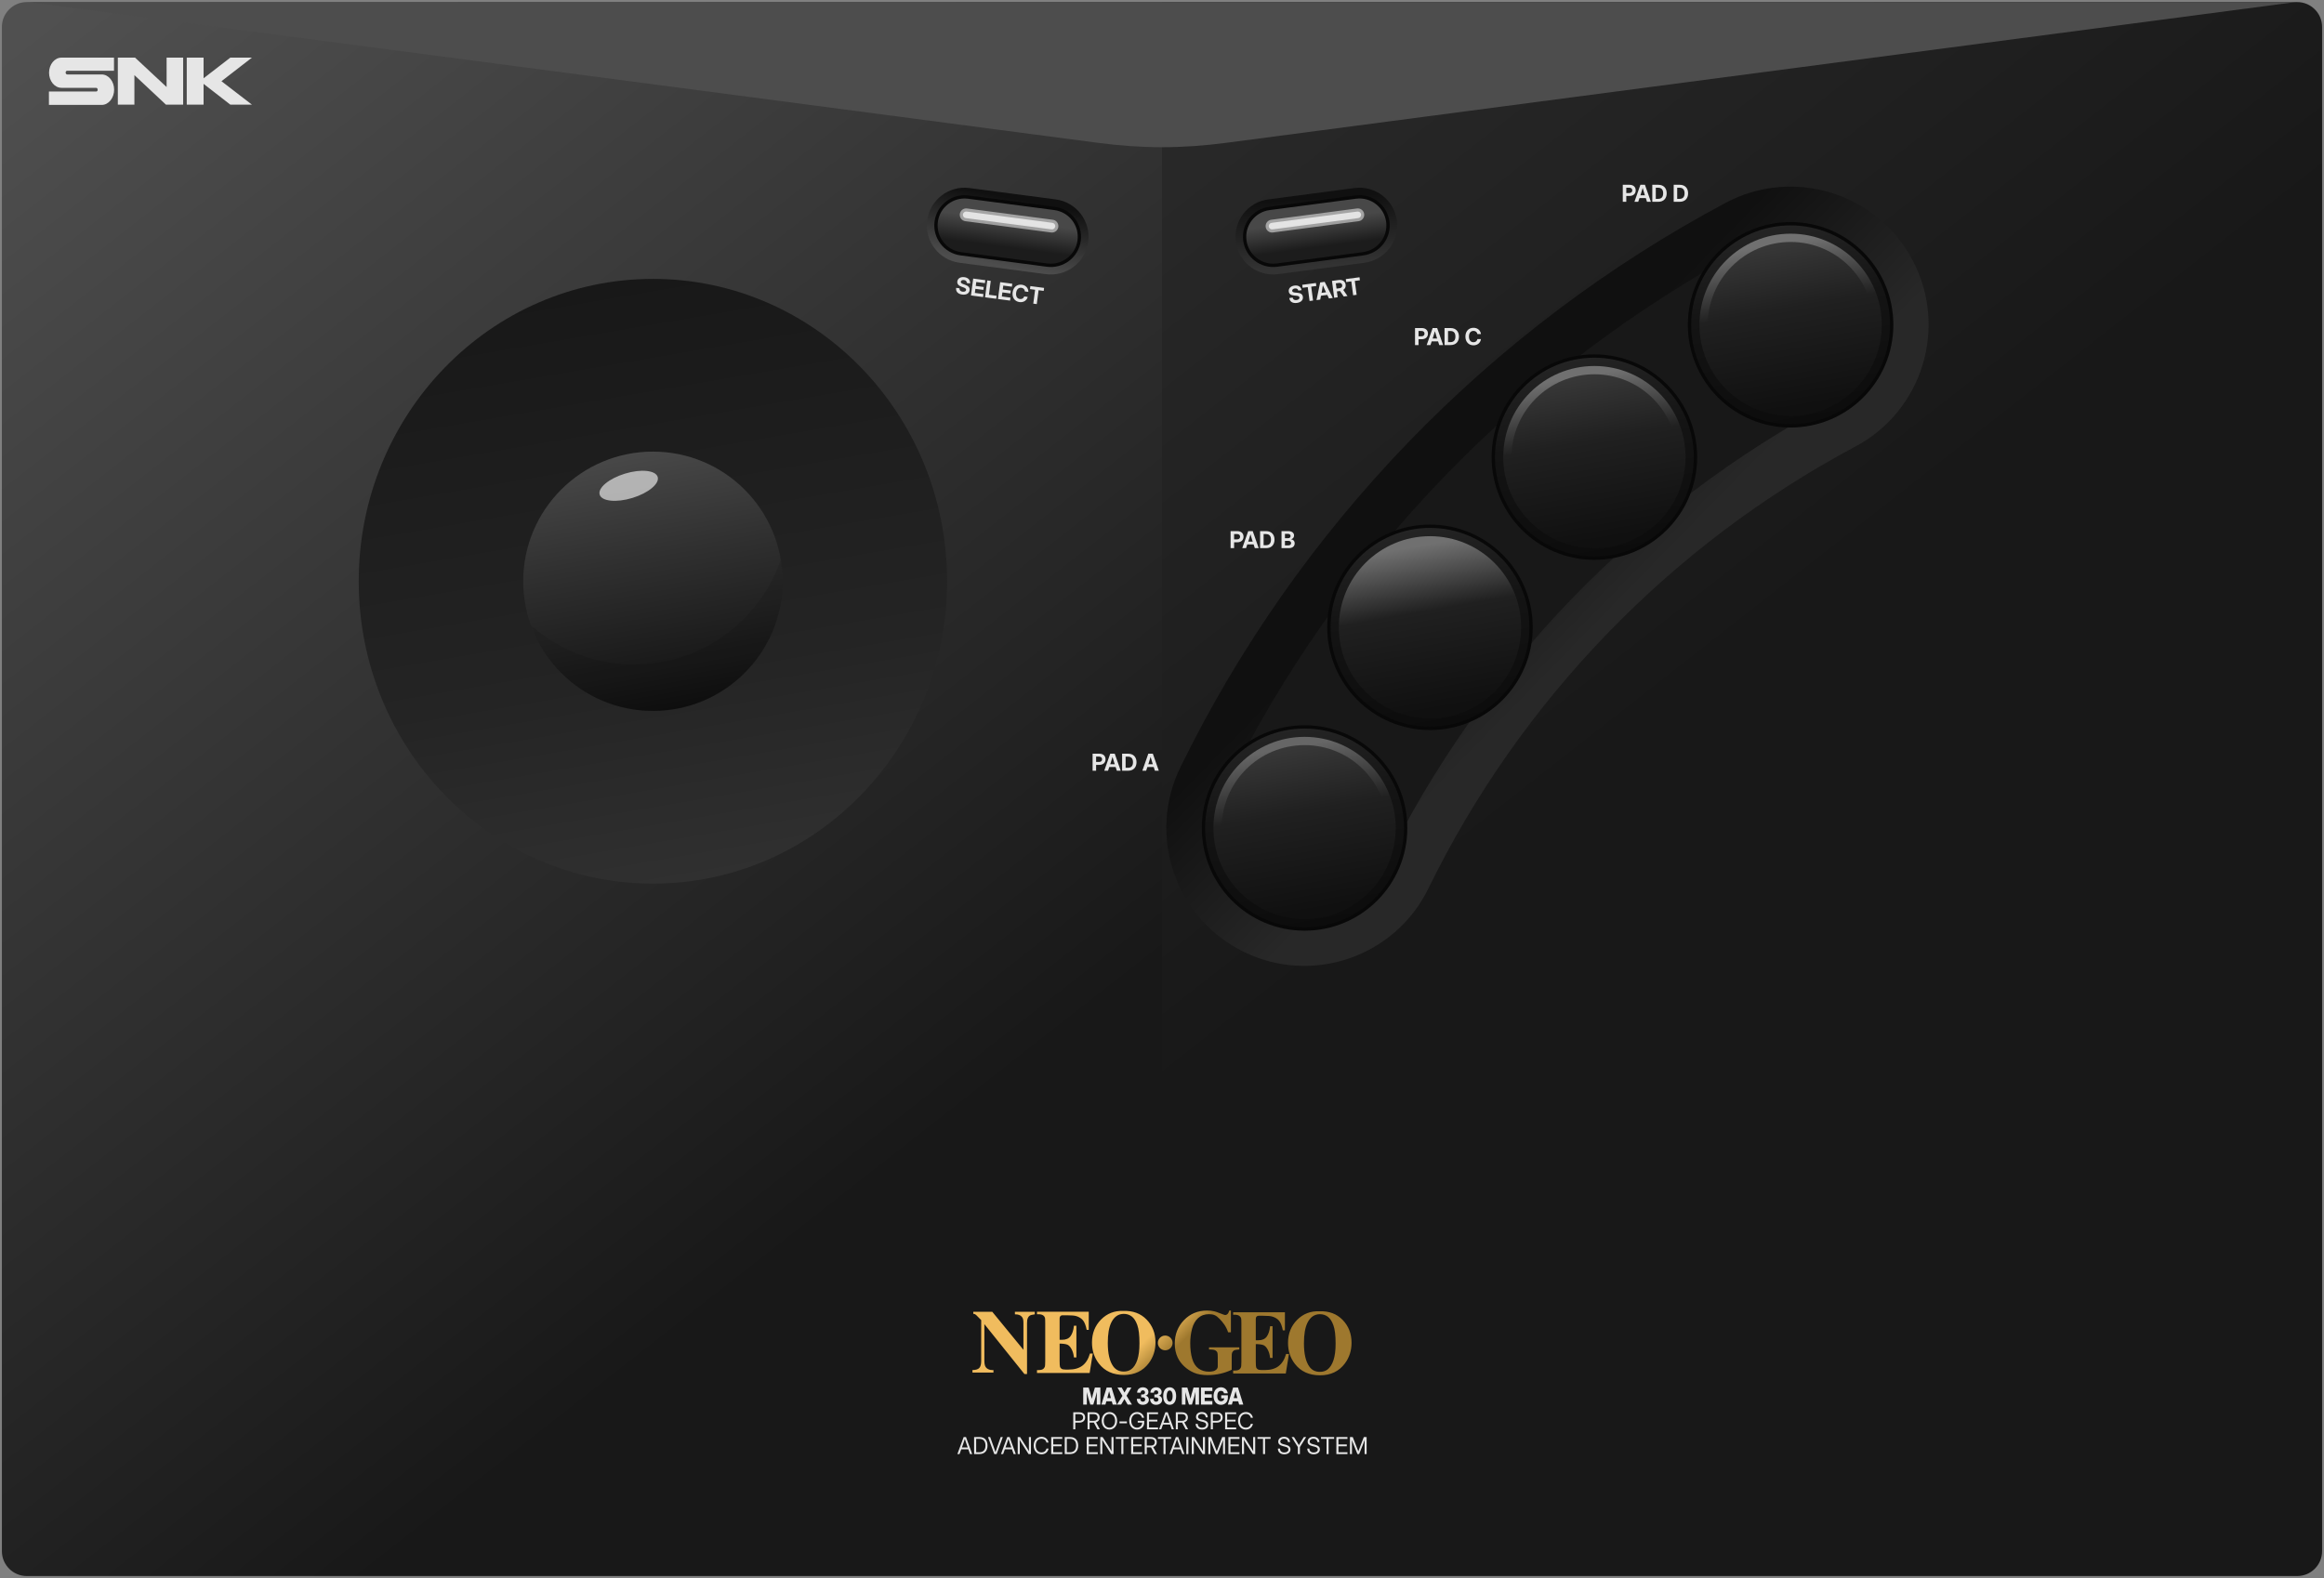 <?xml version="1.0" encoding="UTF-8"?>
<!DOCTYPE svg PUBLIC "-//W3C//DTD SVG 1.1//EN" "http://www.w3.org/Graphics/SVG/1.1/DTD/svg11.dtd">
<svg xml:space="preserve" viewBox="0 0 1060 720" width="1060px" height="720px" version="1.1" style="shape-rendering:geometricPrecision; fill-rule:evenodd; clip-rule:evenodd" xmlns="http://www.w3.org/2000/svg" xmlns:xlink="http://www.w3.org/1999/xlink">
 <rect x="0" y="0" width="1060" height="720" fill="#808080" stroke="none"/>
 <defs>
  <style type="text/css">
    .fil6 {fill:#080808}
    .fil3 {fill:#181818}
    .fil0 {fill:#1A1A1A}
    .fil7 {fill:#4D4D4D}
    .fil9 {fill:#E6E6E6}
    .fil18 {fill:black;fill-opacity:0.1}
    .fil13 {fill:white;fill-opacity:0.5}
    .fil17 {fill:white;fill-opacity:0.6}
    .fil14 {fill:white;fill-opacity:0.7}
    .fil8 {fill:url(#id0)}
    .fil1 {fill:url(#id1)}
    .fil2 {fill:url(#id2)}
    .fil4 {fill:url(#id3)}
    .fil16 {fill:url(#id4)}
    .fil23 {fill:url(#id5)}
    .fil11 {fill:url(#id6)}
    .fil21 {fill:url(#id7)}
    .fil20 {fill:url(#id8)}
    .fil22 {fill:url(#id9)}
    .fil5 {fill:url(#id10)}
    .fil10 {fill:url(#id11)}
    .fil12 {fill:url(#id12)}
    .fil15 {fill:url(#id13)}
    .fil19 {fill:url(#id14);fill-opacity:0.5}
  </style>
  <linearGradient id="id0" gradientUnits="userSpaceOnUse" x1="274.494" y1="129.339" x2="321.092" y2="401.052">
   <stop offset="0" style="stop-opacity:1; stop-color:#181818"/>
   <stop offset="0.65" style="stop-opacity:1; stop-color:#242424"/>
   <stop offset="1" style="stop-opacity:1; stop-color:#303030"/>
  </linearGradient>
  <linearGradient id="id1" gradientUnits="userSpaceOnUse" x1="895.208" y1="215.561" x2="693.926" y2="-41.326">
   <stop offset="0" style="stop-opacity:1; stop-color:#181818"/>
   <stop offset="1" style="stop-opacity:1; stop-color:#282828"/>
  </linearGradient>
  <linearGradient id="id2" gradientUnits="userSpaceOnUse" x1="675.654" y1="219.199" x2="735.975" y2="278.186">
   <stop offset="0" style="stop-opacity:1; stop-color:#101010"/>
   <stop offset="1" style="stop-opacity:1; stop-color:#282828"/>
  </linearGradient>
  <linearGradient id="id3" gradientUnits="userSpaceOnUse" x1="466.716" y1="487.627" x2="64.15" y2="-26.147">
   <stop offset="0" style="stop-opacity:1; stop-color:#181818"/>
   <stop offset="1" style="stop-opacity:1; stop-color:#505050"/>
  </linearGradient>
  <linearGradient id="id4" gradientUnits="userSpaceOnUse" x1="287.522" y1="206.944" x2="308.064" y2="323.446">
   <stop offset="0" style="stop-opacity:1; stop-color:#484848"/>
   <stop offset="0.4" style="stop-opacity:1; stop-color:#303030"/>
   <stop offset="1" style="stop-opacity:1; stop-color:#101010"/>
  </linearGradient>
  <linearGradient id="id5" gradientUnits="objectBoundingBox" x1="41.318%" y1="0.76%" x2="58.682%" y2="99.24%">
   <stop offset="0" style="stop-opacity:1; stop-color:#383838"/>
   <stop offset="0.4" style="stop-opacity:1; stop-color:#202020"/>
   <stop offset="1" style="stop-opacity:1; stop-color:#101010"/>
  </linearGradient>
  <linearGradient id="id6" gradientUnits="userSpaceOnUse" x1="487.503" y1="568.834" x2="572.498" y2="656.575">
   <stop offset="0" style="stop-opacity:1; stop-color:#F0BC5E"/>
   <stop offset="0.45" style="stop-opacity:1; stop-color:#F0BC5E"/>
   <stop offset="0.55" style="stop-opacity:1; stop-color:#9E782E"/>
   <stop offset="1" style="stop-opacity:1; stop-color:#9E782E"/>
  </linearGradient>
  <linearGradient id="id7" gradientUnits="objectBoundingBox" xlink:href="#id5" x1="41.318%" y1="0.76%" x2="58.682%" y2="99.24%">
  </linearGradient>
  <linearGradient id="id8" gradientUnits="userSpaceOnUse" x1="588.529" y1="340.905" x2="601.524" y2="414.602">
   <stop offset="0" style="stop-opacity:1; stop-color:#666666"/>
   <stop offset="0.4" style="stop-opacity:1; stop-color:#202020"/>
   <stop offset="1" style="stop-opacity:1; stop-color:#101010"/>
  </linearGradient>
  <linearGradient id="id9" gradientUnits="objectBoundingBox" x1="42.186%" y1="5.684%" x2="57.814%" y2="94.317%">
   <stop offset="0" style="stop-opacity:1; stop-color:#707070"/>
   <stop offset="0.4" style="stop-opacity:1; stop-color:#202020"/>
   <stop offset="1" style="stop-opacity:1; stop-color:#101010"/>
  </linearGradient>
  <linearGradient id="id10" gradientUnits="userSpaceOnUse" x1="448.016" y1="119.596" x2="453.961" y2="89.005">
   <stop offset="0" style="stop-opacity:1; stop-color:#4D4D4D"/>
   <stop offset="1" style="stop-opacity:1; stop-color:#101010"/>
  </linearGradient>
  <linearGradient id="id11" gradientUnits="userSpaceOnUse" x1="592.854" y1="122.114" x2="590.679" y2="91.027">
   <stop offset="0" style="stop-opacity:1; stop-color:#333333"/>
   <stop offset="1" style="stop-opacity:1; stop-color:#101010"/>
  </linearGradient>
  <linearGradient id="id12" gradientUnits="userSpaceOnUse" x1="469.073" y1="101.725" x2="467.47" y2="113.904">
   <stop offset="0" style="stop-opacity:1; stop-color:#484848"/>
   <stop offset="1" style="stop-opacity:1; stop-color:#1C1C1C"/>
  </linearGradient>
  <linearGradient id="id13" gradientUnits="userSpaceOnUse" xlink:href="#id12" x1="608.568" y1="99.403" x2="610.172" y2="111.581">
  </linearGradient>
  <linearGradient id="id14" gradientUnits="objectBoundingBox" x1="41.318%" y1="0.759%" x2="58.682%" y2="99.24%">
   <stop offset="0" style="stop-opacity:1; stop-color:#404040"/>
   <stop offset="0.4" style="stop-opacity:1; stop-color:#202020"/>
   <stop offset="1" style="stop-opacity:1; stop-color:#101010"/>
  </linearGradient>
 </defs>
 <g>
  <polygon class="fil0" points="530,0.945 546.698,180.473 546.698,539.527 530,719.055 513.302,539.527 513.302,180.473 "/>
  <path class="fil1" d="M530 0.945l517.796 0c6.244,0 11.338,5.093 11.338,11.338l0 695.433c0,6.245 -5.094,11.339 -11.338,11.339l-517.796 0 0 -718.11z"/>
  <path class="fil2" d="M538.362 350.117c53.686,-109.865 141.09,-200.22 248.754,-257.594 30.699,-16.323 68.829,-4.65 85.153,26.05 16.323,30.699 4.678,68.837 -26.022,85.161 -84.265,44.899 -152.7,115.602 -194.72,201.577 -15.241,31.25 -52.93,44.227 -84.18,28.986 -31.249,-15.242 -44.226,-52.931 -28.985,-84.18z"/>
  <path class="fil3" d="M835.595 183.699c-88.482,47.146 -160.323,121.396 -204.445,211.673 -9.753,19.996 -33.868,28.299 -53.864,18.547 -19.995,-9.752 -28.298,-33.868 -18.546,-53.863 51.584,-105.563 135.58,-192.372 239.028,-247.499 19.643,-10.444 44.036,-2.982 54.48,16.661 10.444,19.642 2.99,44.037 -16.653,54.481z"/>
  <path class="fil4" d="M12.204 0.945l517.796 0 0 718.11 -517.796 0c-6.244,0 -11.338,-5.094 -11.338,-11.339l0 -695.433c0,-6.245 5.094,-11.338 11.338,-11.338z"/>
  <path class="fil5" d="M442.183 85.796c-9.416,-1.24 -18.055,5.389 -19.295,14.805 -1.24,9.416 5.389,18.055 14.805,19.294 13.116,1.727 26.231,3.454 39.346,5.18 9.416,1.24 18.055,-5.388 19.294,-14.805 1.24,-9.416 -5.389,-18.054 -14.805,-19.294 -13.115,-1.727 -26.23,-3.453 -39.345,-5.18z"/>
  <path class="fil6" d="M481.084 94.348c7.554,0.994 12.872,7.924 11.877,15.478 -0.994,7.554 -7.925,12.872 -15.478,11.877l-39.346 -5.18c-7.553,-0.994 -12.871,-7.924 -11.877,-15.478 0.995,-7.554 7.925,-12.872 15.479,-11.877l39.345 5.18z"/>
  <path class="fil7" d="M1046.315 1.042l-486.715 64.078c-20.639,2.717 -38.561,2.717 -59.2,0l-486.715 -64.078c-0.498,-0.065 -0.992,-0.097 -1.481,-0.097l1035.592 0c-0.489,0 -0.983,0.032 -1.481,0.097z"/>
  <ellipse class="fil8" cx="297.793" cy="265.195" rx="134.173" ry="137.953"/>
  <path class="fil9" d="M92.853 35.717l0 -9.429 -7.676 0 0 21.457 7.676 0 0 -9.489 12.21 9.489 9.852 0 -13.902 -10.698 13.902 -10.759 -9.852 0 -12.21 9.429zm-39.106 -9.429l0 21.457 7.555 0 0 -13.478 14.385 13.478 7.858 0 0 -21.457 -7.555 0 0 13.418 -14.386 -13.418 -7.857 0zm-31.37 6.891c0,3.807 2.538,6.89 5.681,6.89l15.775 0c0.363,0 0.726,0.363 0.726,0.846 0,0.484 -0.303,0.846 -0.726,0.846l-21.517 0 0 6.105 24.056 0c3.143,0 5.682,-3.143 5.682,-6.951 0,-3.808 -2.539,-6.951 -5.682,-6.951l-15.715 0c-0.363,0 -0.725,-0.362 -0.725,-0.846 0,-0.484 0.302,-0.846 0.725,-0.846l21.336 0 0 -5.984 -23.934 0c-3.143,0 -5.681,3.082 -5.681,6.891l-0.001 0z"/>
  <path class="fil9" d="M489.524 652.117l0.939 0 0 -3.05 1.802 0c1.62,0 2.678,-0.911 2.678,-2.359 0,-1.451 -1.016,-2.356 -2.637,-2.356l-2.782 0 0 7.765zm0.939 -3.882l0 -3.051 1.813 0c1.077,0 1.738,0.578 1.738,1.524 0,0.943 -0.661,1.527 -1.738,1.527l-1.813 0zm5.587 3.882l0.939 0 0 -3.05 1.868 0c0.027,0 0.046,0 0.073,0l1.634 3.05 1.093 0 -1.744 -3.201c1.015,-0.311 1.652,-1.097 1.652,-2.208 0,-1.451 -1.015,-2.356 -2.635,-2.356l-2.88 0 0 7.765zm0.939 -3.882l0 -3.051 1.909 0c1.077,0 1.738,0.578 1.738,1.524 0,0.943 -0.655,1.527 -1.728,1.527l-1.919 0zm9.033 4c2.056,0 3.525,-1.67 3.525,-3.995 0,-2.336 -1.469,-4.005 -3.525,-4.005 -2.057,0 -3.526,1.669 -3.526,4.005 0,2.325 1.469,3.995 3.526,3.995zm0 -0.875c-1.412,0 -2.587,-1.113 -2.587,-3.12 0,-2.018 1.175,-3.131 2.587,-3.131 1.406,0 2.586,1.113 2.586,3.131 0,2.007 -1.18,3.12 -2.586,3.12zm7.973 -2.827l-3.392 0 0 0.832 3.392 0 0 -0.832zm4.611 3.702c1.851,0 3.279,-1.353 3.279,-3.163l0 -0.837 -2.961 0 0 0.832 2.033 0c-0.009,1.362 -1.058,2.293 -2.351,2.293 -1.552,0 -2.61,-1.28 -2.61,-3.12 0,-1.851 1.058,-3.131 2.61,-3.131 1.142,0 2.043,0.717 2.283,1.759l0.948 0c-0.271,-1.551 -1.583,-2.633 -3.231,-2.633 -2.067,0 -3.548,1.658 -3.548,4.005 0,2.329 1.484,3.995 3.548,3.995zm4.542 -0.118l5.048 0 0 -0.832 -4.109 0 0 -2.73 3.806 0 0 -0.832 -3.806 0 0 -2.539 4.109 0 0 -0.832 -5.048 0 0 7.765zm5.524 0l0.978 0 0.782 -2.176 3.239 0 0.761 2.176 0.999 0 -2.832 -7.765 -1.063 0 -2.864 7.765zm2.057 -3.008l0.599 -1.669c0.197,-0.546 0.405,-1.171 0.739,-2.204 0.333,1.033 0.541,1.658 0.735,2.206l0.583 1.667 -2.656 0zm5.571 3.008l0.939 0 0 -3.05 1.868 0c0.027,0 0.046,0 0.073,0l1.634 3.05 1.093 0 -1.744 -3.201c1.015,-0.311 1.652,-1.097 1.652,-2.208 0,-1.451 -1.015,-2.356 -2.635,-2.356l-2.88 0 0 7.765zm0.939 -3.882l0 -3.051 1.909 0c1.078,0 1.739,0.578 1.739,1.524 0,0.943 -0.656,1.527 -1.728,1.527l-1.92 0zm11.037 4c1.686,0 2.812,-0.911 2.812,-2.256 0,-1.081 -0.71,-1.748 -2.219,-2.121l-0.88 -0.219c-1.122,-0.281 -1.552,-0.629 -1.552,-1.232 0,-0.77 0.711,-1.31 1.716,-1.31 1.05,0 1.731,0.586 1.788,1.554l0.928 0c-0.043,-1.486 -1.074,-2.414 -2.684,-2.414 -1.618,0 -2.676,0.881 -2.676,2.216 0,1.056 0.656,1.67 2.239,2.059l0.867 0.213c1.118,0.276 1.534,0.651 1.534,1.295 0,0.832 -0.743,1.361 -1.872,1.361 -1.244,0 -1.968,-0.659 -1.968,-1.767l-0.96 0c0,1.613 1.136,2.621 2.927,2.621zm3.989 -0.118l0.939 0 0 -3.05 1.802 0c1.62,0 2.678,-0.911 2.678,-2.359 0,-1.451 -1.016,-2.356 -2.637,-2.356l-2.782 0 0 7.765zm0.939 -3.882l0 -3.051 1.813 0c1.077,0 1.738,0.578 1.738,1.524 0,0.943 -0.661,1.527 -1.738,1.527l-1.813 0zm5.587 3.882l5.047 0 0 -0.832 -4.108 0 0 -2.73 3.806 0 0 -0.832 -3.806 0 0 -2.539 4.108 0 0 -0.832 -5.047 0 0 7.765zm9.473 0.118c1.626,0 2.916,-1.01 3.199,-2.622l-0.953 0c-0.267,1.123 -1.125,1.747 -2.246,1.747 -1.635,0 -2.65,-1.278 -2.65,-3.12 0,-1.852 1.015,-3.131 2.65,-3.131 1.131,0 1.99,0.63 2.24,1.759l0.959 0c-0.287,-1.618 -1.573,-2.633 -3.199,-2.633 -2.151,0 -3.589,1.658 -3.589,4.005 0,2.331 1.444,3.995 3.589,3.995zm-131.593 11.176l0.978 0 0.782 -2.176 3.239 0 0.761 2.176 0.999 0 -2.832 -7.766 -1.063 0 -2.864 7.766zm2.057 -3.009l0.599 -1.669c0.197,-0.545 0.405,-1.171 0.739,-2.204 0.333,1.033 0.541,1.659 0.735,2.206l0.583 1.667 -2.656 0zm7.969 3.009c2.37,0 3.725,-1.469 3.725,-3.899 0,-2.409 -1.355,-3.867 -3.62,-3.867l-2.503 0 0 7.766 2.398 0zm-1.459 -0.832l0 -6.102 1.502 0c1.826,0 2.743,1.158 2.743,3.035 0,1.898 -0.917,3.067 -2.848,3.067l-1.397 0zm8.261 0.832l1.063 0 2.832 -7.766 -0.978 0 -1.635 4.679c-0.157,0.454 -0.397,1.161 -0.734,2.224 -0.35,-1.063 -0.585,-1.77 -0.745,-2.224l-1.678 -4.679 -0.989 0 2.864 7.766zm3.063 0l0.978 0 0.782 -2.176 3.239 0 0.761 2.176 0.999 0 -2.832 -7.766 -1.063 0 -2.864 7.766zm2.057 -3.009l0.599 -1.669c0.197,-0.545 0.406,-1.171 0.74,-2.204 0.332,1.033 0.54,1.659 0.734,2.206l0.583 1.667 -2.656 0zm5.571 3.009l0.939 0 0 -4.503c0,-0.344 -0.011,-1.01 -0.048,-1.976 0.558,0.934 0.996,1.652 1.211,1.986l2.846 4.493 1.09 0 0 -7.766 -0.939 0 0 5.014c0,0.261 0.016,0.933 0.032,1.475 -0.313,-0.553 -0.667,-1.141 -0.85,-1.434l-3.201 -5.055 -1.08 0 0 7.766zm10.864 0.117c1.626,0 2.916,-1.01 3.199,-2.622l-0.953 0c-0.267,1.123 -1.125,1.747 -2.246,1.747 -1.635,0 -2.65,-1.278 -2.65,-3.12 0,-1.852 1.015,-3.13 2.65,-3.13 1.131,0 1.99,0.629 2.24,1.758l0.959 0c-0.287,-1.618 -1.573,-2.633 -3.199,-2.633 -2.151,0 -3.589,1.658 -3.589,4.005 0,2.331 1.444,3.995 3.589,3.995zm4.413 -0.117l5.047 0 0 -0.832 -4.108 0 0 -2.731 3.806 0 0 -0.832 -3.806 0 0 -2.539 4.108 0 0 -0.832 -5.047 0 0 7.766zm8.581 0c2.37,0 3.724,-1.469 3.724,-3.899 0,-2.409 -1.354,-3.867 -3.619,-3.867l-2.503 0 0 7.766 2.398 0zm-1.459 -0.832l0 -6.102 1.502 0c1.826,0 2.743,1.158 2.743,3.035 0,1.898 -0.917,3.067 -2.848,3.067l-1.397 0zm9.082 0.832l5.047 0 0 -0.832 -4.108 0 0 -2.731 3.806 0 0 -0.832 -3.806 0 0 -2.539 4.108 0 0 -0.832 -5.047 0 0 7.766zm6.183 0l0.939 0 0 -4.503c0,-0.344 -0.011,-1.01 -0.048,-1.976 0.558,0.934 0.996,1.652 1.211,1.986l2.846 4.493 1.09 0 0 -7.766 -0.939 0 0 5.014c0,0.261 0.016,0.933 0.032,1.475 -0.313,-0.553 -0.667,-1.141 -0.85,-1.434l-3.202 -5.055 -1.079 0 0 7.766zm7.071 -6.934l2.529 0 0 6.934 0.939 0 0 -6.934 2.521 0 0 -0.832 -5.989 0 0 0.832zm7.013 6.934l5.047 0 0 -0.832 -4.108 0 0 -2.731 3.806 0 0 -0.832 -3.806 0 0 -2.539 4.108 0 0 -0.832 -5.047 0 0 7.766zm6.183 0l0.939 0 0 -3.051 1.868 0c0.027,0 0.046,0 0.073,0l1.634 3.051 1.093 0 -1.744 -3.202c1.015,-0.311 1.652,-1.097 1.652,-2.208 0,-1.451 -1.016,-2.356 -2.635,-2.356l-2.88 0 0 7.766zm0.939 -3.883l0 -3.051 1.909 0c1.077,0 1.738,0.578 1.738,1.524 0,0.944 -0.655,1.527 -1.728,1.527l-1.919 0zm5.094 -3.051l2.53 0 0 6.934 0.939 0 0 -6.934 2.52 0 0 -0.832 -5.989 0 0 0.832zm5.312 6.934l0.978 0 0.782 -2.176 3.239 0 0.761 2.176 0.999 0 -2.832 -7.766 -1.063 0 -2.864 7.766zm2.057 -3.009l0.599 -1.669c0.197,-0.545 0.406,-1.171 0.74,-2.204 0.332,1.033 0.54,1.659 0.734,2.206l0.583 1.667 -2.656 0zm6.51 -4.757l-0.939 0 0 7.766 0.939 0 0 -7.766zm1.542 7.766l0.938 0 0 -4.503c0,-0.344 -0.011,-1.01 -0.048,-1.976 0.558,0.934 0.996,1.652 1.211,1.986l2.846 4.493 1.09 0 0 -7.766 -0.939 0 0 5.014c0,0.261 0.016,0.933 0.032,1.475 -0.313,-0.553 -0.666,-1.141 -0.85,-1.434l-3.201 -5.055 -1.079 0 0 7.766zm7.573 0l0.928 0 0 -4.503c0,-0.527 -0.011,-1.194 -0.032,-1.835 0.297,0.771 0.547,1.438 0.709,1.835l1.815 4.503 0.772 0 1.803 -4.503c0.167,-0.416 0.428,-1.126 0.725,-1.949 -0.016,0.677 -0.032,1.392 -0.032,1.949l0 4.503 0.917 0 0 -7.766 -1.276 0 -1.94 5.014c-0.135,0.359 -0.402,1.047 -0.569,1.516 -0.17,-0.469 -0.432,-1.157 -0.572,-1.516l-1.972 -5.014 -1.276 0 0 7.766zm9.146 0l5.048 0 0 -0.832 -4.109 0 0 -2.731 3.806 0 0 -0.832 -3.806 0 0 -2.539 4.109 0 0 -0.832 -5.048 0 0 7.766zm6.183 0l0.939 0 0 -4.503c0,-0.344 -0.011,-1.01 -0.048,-1.976 0.558,0.934 0.996,1.652 1.211,1.986l2.846 4.493 1.09 0 0 -7.766 -0.939 0 0 5.014c0,0.261 0.016,0.933 0.032,1.475 -0.313,-0.553 -0.667,-1.141 -0.85,-1.434l-3.202 -5.055 -1.079 0 0 7.766zm7.071 -6.934l2.529 0 0 6.934 0.939 0 0 -6.934 2.521 0 0 -0.832 -5.989 0 0 0.832zm12.244 7.051c1.686,0 2.812,-0.91 2.812,-2.256 0,-1.081 -0.71,-1.748 -2.219,-2.121l-0.88 -0.219c-1.122,-0.281 -1.552,-0.629 -1.552,-1.232 0,-0.769 0.711,-1.31 1.716,-1.31 1.05,0 1.731,0.587 1.788,1.554l0.928 0c-0.043,-1.486 -1.074,-2.414 -2.684,-2.414 -1.618,0 -2.676,0.882 -2.676,2.217 0,1.056 0.656,1.669 2.239,2.058l0.867 0.213c1.118,0.276 1.534,0.651 1.534,1.295 0,0.832 -0.743,1.362 -1.872,1.362 -1.244,0 -1.968,-0.66 -1.968,-1.768l-0.96 0c0,1.613 1.136,2.621 2.927,2.621zm6.175 -0.117l0.939 0 0 -3.201 2.853 -4.565 -1.077 0 -1.552 2.512c-0.234,0.386 -0.464,0.772 -0.688,1.152 -0.224,-0.38 -0.448,-0.766 -0.688,-1.152l-1.557 -2.512 -1.083 0 2.853 4.565 0 3.201zm7.231 0.117c1.687,0 2.812,-0.91 2.812,-2.256 0,-1.081 -0.709,-1.748 -2.218,-2.121l-0.881 -0.219c-1.121,-0.281 -1.551,-0.629 -1.551,-1.232 0,-0.769 0.711,-1.31 1.715,-1.31 1.051,0 1.731,0.587 1.789,1.554l0.927 0c-0.042,-1.486 -1.073,-2.414 -2.684,-2.414 -1.618,0 -2.675,0.882 -2.675,2.217 0,1.056 0.655,1.669 2.238,2.058l0.867 0.213c1.119,0.276 1.534,0.651 1.534,1.295 0,0.832 -0.743,1.362 -1.872,1.362 -1.244,0 -1.968,-0.66 -1.968,-1.768l-0.96 0c0,1.613 1.137,2.621 2.927,2.621zm3.33 -7.051l2.529 0 0 6.934 0.939 0 0 -6.934 2.521 0 0 -0.832 -5.989 0 0 0.832zm7.013 6.934l5.047 0 0 -0.832 -4.108 0 0 -2.731 3.806 0 0 -0.832 -3.806 0 0 -2.539 4.108 0 0 -0.832 -5.047 0 0 7.766zm6.183 0l0.928 0 0 -4.503c0,-0.527 -0.011,-1.194 -0.032,-1.835 0.297,0.771 0.547,1.438 0.709,1.835l1.815 4.503 0.772 0 1.803 -4.503c0.167,-0.416 0.428,-1.126 0.725,-1.949 -0.016,0.677 -0.032,1.392 -0.032,1.949l0 4.503 0.917 0 0 -7.766 -1.276 0 -1.94 5.014c-0.135,0.359 -0.402,1.047 -0.569,1.516 -0.17,-0.469 -0.432,-1.157 -0.572,-1.516l-1.972 -5.014 -1.276 0 0 7.766z"/>
  <path class="fil9" d="M494.07 640.824l1.65 0 0 -3.361c0,-0.511 -0.033,-1.444 -0.052,-2.335 0.23,0.907 0.466,1.835 0.611,2.335l1.024 3.361 1.367 0 1.004 -3.361c0.151,-0.521 0.39,-1.496 0.624,-2.44 -0.018,0.923 -0.056,1.908 -0.056,2.44l0 3.361 1.652 0 0 -7.765 -2.496 0 -0.894 3.049c-0.13,0.494 -0.342,1.349 -0.516,2.083 -0.173,-0.734 -0.389,-1.589 -0.525,-2.083l-0.902 -3.049 -2.491 0 0 7.765zm27.195 0.116c1.629,0 2.758,-0.978 2.758,-2.31 0,-0.926 -0.566,-1.722 -1.579,-1.852l0 -0.014c0.794,-0.146 1.37,-0.754 1.37,-1.662 0,-1.264 -1.059,-2.16 -2.546,-2.16 -1.613,0 -2.608,1.063 -2.608,2.476l1.581 0c0,-0.654 0.422,-1.09 1.027,-1.09 0.583,0 0.991,0.399 0.991,0.98 0,0.567 -0.428,0.908 -1.122,0.908l-0.646 0 0 1.312 0.646 0c0.736,0 1.219,0.384 1.219,0.976 0,0.605 -0.449,1.01 -1.106,1.01 -0.707,0 -1.132,-0.489 -1.132,-1.305l-1.593 0c0,1.461 0.876,2.731 2.74,2.731zm6.033 0c1.629,0 2.759,-0.978 2.759,-2.31 0,-0.926 -0.566,-1.722 -1.579,-1.852l0 -0.014c0.793,-0.146 1.369,-0.754 1.369,-1.662 0,-1.264 -1.059,-2.16 -2.546,-2.16 -1.612,0 -2.607,1.063 -2.607,2.476l1.58 0c0,-0.654 0.423,-1.09 1.027,-1.09 0.583,0 0.991,0.399 0.991,0.98 0,0.567 -0.427,0.908 -1.122,0.908l-0.646 0 0 1.312 0.646 0c0.737,0 1.22,0.384 1.22,0.976 0,0.605 -0.45,1.01 -1.106,1.01 -0.707,0 -1.133,-0.489 -1.133,-1.305l-1.593 0c0,1.461 0.876,2.731 2.74,2.731zm6.198 0c1.845,0 2.951,-1.526 2.951,-3.993 0,-2.473 -1.106,-4.004 -2.951,-4.004 -1.844,0 -2.951,1.531 -2.951,4.004 0,2.462 1.107,3.993 2.951,3.993zm0 -1.469c-0.844,0 -1.361,-0.956 -1.361,-2.524 0,-1.573 0.517,-2.535 1.361,-2.535 0.847,0 1.367,0.962 1.367,2.535 0,1.568 -0.52,2.524 -1.367,2.524zm5.559 1.353l1.651 0 0 -3.361c0,-0.511 -0.033,-1.444 -0.053,-2.335 0.231,0.907 0.466,1.835 0.612,2.335l1.023 3.361 1.367 0 1.005 -3.361c0.15,-0.521 0.39,-1.496 0.623,-2.44 -0.017,0.923 -0.056,1.908 -0.056,2.44l0 3.361 1.652 0 0 -7.765 -2.496 0 -0.893 3.049c-0.131,0.494 -0.343,1.349 -0.517,2.083 -0.173,-0.734 -0.389,-1.589 -0.524,-2.083l-0.903 -3.049 -2.491 0 0 7.765zm-36.695 0l1.834 0 0.425 -1.493 2.48 0 0.413 1.493 1.885 0 -2.414 -7.765 -2.223 0 -2.4 7.765zm2.682 -2.954l0.126 -0.454c0.245,-0.865 0.469,-1.717 0.709,-2.672 0.233,0.955 0.459,1.807 0.688,2.672l0.126 0.454 -1.649 0zm4.411 2.954l1.902 0 0.909 -1.497c0.211,-0.343 0.408,-0.682 0.605,-1.025 0.196,0.343 0.391,0.682 0.588,1.025l0.877 1.497 1.953 0 -2.463 -4.023 2.223 -3.742 -1.854 0 -0.678 1.173c-0.216,0.37 -0.422,0.745 -0.629,1.115 -0.197,-0.37 -0.398,-0.745 -0.608,-1.115l-0.67 -1.173 -1.906 0 2.262 3.794 -2.511 3.971zm38.326 0l5.203 0 0 -1.589 -3.516 0 0 -1.536 3.249 0 0 -1.547 -3.249 0 0 -1.504 3.516 0 0 -1.589 -5.203 0 0 7.765zm9.109 0.117c1.87,0 3.16,-1.324 3.16,-3.288l0 -1.053 -3.044 0 0 1.376 1.392 0c-0.012,0.798 -0.571,1.334 -1.457,1.334 -1.103,0 -1.731,-0.872 -1.731,-2.36 0,-1.496 0.624,-2.376 1.712,-2.376 0.755,0 1.233,0.437 1.36,1.125l1.715 0c-0.154,-1.65 -1.49,-2.757 -3.136,-2.757 -1.899,0 -3.347,1.47 -3.347,4.008 0,2.418 1.346,3.991 3.376,3.991zm3.147 -0.117l1.834 0 0.425 -1.493 2.48 0 0.413 1.493 1.884 0 -2.414 -7.765 -2.222 0 -2.4 7.765zm2.681 -2.954l0.127 -0.454c0.245,-0.865 0.468,-1.717 0.709,-2.672 0.233,0.955 0.459,1.807 0.688,2.672l0.126 0.454 -1.65 0z"/>
  <circle class="fil6" cx="595.026" cy="377.754" r="46.866"/>
  <circle class="fil6" cx="652.231" cy="286.207" r="46.866"/>
  <circle class="fil6" cx="727.22" cy="208.554" r="46.866"/>
  <circle class="fil6" cx="816.714" cy="148.189" r="46.866"/>
  <path class="fil10" d="M578.472 90.976c-9.416,1.239 -16.045,9.878 -14.805,19.294 1.239,9.416 9.878,16.045 19.294,14.805 13.115,-1.727 26.23,-3.453 39.346,-5.18 9.416,-1.24 16.045,-9.878 14.805,-19.295 -1.24,-9.416 -9.879,-16.044 -19.295,-14.804 -13.115,1.726 -26.23,3.453 -39.345,5.18z"/>
  <path class="fil6" d="M618.261 89.168c7.554,-0.995 14.484,4.323 15.479,11.877 0.994,7.554 -4.324,14.483 -11.877,15.478l-39.346 5.18c-7.553,0.995 -14.484,-4.323 -15.478,-11.877 -0.995,-7.554 4.323,-14.484 11.877,-15.478l39.345 -5.18z"/>
  <path class="fil11" d="M551.455 615.691l0.684 0c0.639,0 1.733,0.132 2.183,0.396 0.451,0.262 0.747,0.556 0.89,0.881 0.144,0.326 0.217,1.043 0.217,2.151l0 4.351c0,1.313 -1.387,1.982 -2.056,2.127 -0.671,0.145 -1.323,0.217 -1.959,0.217 -1.832,0 -3.412,-0.476 -4.746,-1.429 -1.331,-0.955 -2.296,-2.446 -2.895,-4.481 -0.598,-2.031 -0.895,-4.393 -0.895,-7.09 0,-2.225 0.273,-4.395 0.819,-6.509 0.547,-2.115 1.478,-3.763 2.792,-4.946 1.314,-1.181 2.961,-1.772 4.938,-1.772 2.071,0 3.281,0.524 4.805,2.107 1.558,1.619 3.053,3.457 3.925,6.157l1.274 0 0 -9.912 -0.724 0c-0.262,0.793 -0.547,1.332 -0.859,1.617 -0.313,0.286 -0.652,0.428 -1.016,0.428 -0.234,0 -0.994,-0.258 -2.275,-0.774 -1.282,-0.517 -2.21,-0.83 -2.782,-0.941 -1.055,-0.22 -1.874,-0.331 -3.187,-0.331 -4.243,0 -7.766,1.458 -10.564,4.374 -2.799,2.919 -4.198,6.491 -4.198,10.719 0,2.364 0.455,4.499 1.366,6.407 0.716,1.478 1.709,2.807 2.978,3.99 1.269,1.182 2.735,2.136 4.393,2.862 1.659,0.725 3.746,1.088 6.258,1.088 1.966,0 3.861,-0.203 5.691,-0.609 1.83,-0.408 3.589,-1.01 5.284,-1.809l0 -5.846c0,-1.025 0.058,-1.67 0.175,-1.932 0.208,-0.499 0.503,-0.855 0.887,-1.07 0.383,-0.216 1.428,-0.356 2.403,-0.427l0 -0.957 -13.811 0 0 0.957 0.005 0.006zm31.749 7.573c-1.574,1.205 -3.669,1.807 -6.282,1.807l-1.489 0c-0.798,0 -1.375,-0.108 -1.733,-0.328 -0.357,-0.22 -0.602,-0.5 -0.732,-0.843 -0.13,-0.343 -0.196,-1.281 -0.196,-2.815l0 -7.853c1.342,0 2.914,0.175 3.619,0.526 0.704,0.349 1.323,1.033 1.855,2.049 0.534,1.016 0.883,2.137 1.049,3.73l1.132 0 0 -14.452 -1.132 0c-0.222,2.172 -0.733,3.629 -1.536,4.741 -0.801,1.113 -2.095,1.669 -3.878,1.669l-1.109 0 0 -9.694c-0.01,-1.684 1.492,-1.489 1.492,-1.489l1.755 0c2.122,0 3.568,0.124 4.339,0.371 1.322,0.411 2.345,1.057 3.069,1.933 0.724,0.879 1.284,2.325 1.685,4.342l0.949 0 0 -8.255 -23.612 0 0 1.131 0.745 0c0.907,0 1.623,0.192 2.144,0.575 0.372,0.26 0.627,0.631 0.764,1.111 0.068,0.287 0.103,1.061 0.103,2.323l0 17.463c0,1.398 -0.075,2.261 -0.227,2.592 -0.192,0.465 -0.467,0.794 -0.825,0.986 -0.495,0.289 -1.148,0.432 -1.959,0.432l-0.745 0 0 1.314 24.012 0 1.443 -8.881 -1.318 0c-0.688,2.472 -1.819,4.311 -3.394,5.515m0.012 0l0 0 0 0zm18.579 -24.999c-4.024,-0.166 -7.415,1.145 -10.169,3.936 -2.759,2.79 -4.135,6.278 -4.135,10.459 0,3.725 1.059,6.944 3.18,9.658 2.681,3.434 6.477,5.153 11.388,5.153 4.893,0 8.685,-1.801 11.368,-5.402 2.025,-2.712 3.038,-5.856 3.038,-9.43 0,-4.182 -1.358,-7.665 -4.073,-10.449 -2.716,-2.785 -6.246,-4.092 -10.592,-3.925m6.418 22.35c-0.657,1.945 -1.576,3.361 -2.757,4.246 -0.925,0.692 -2.079,1.038 -3.461,1.038 -2.053,0 -3.648,-0.803 -4.791,-2.409 -1.636,-2.297 -2.455,-5.846 -2.455,-10.65 0,-4.043 0.529,-7.142 1.589,-9.301 1.301,-2.63 3.199,-3.944 5.694,-3.944 1.355,0 2.552,0.381 3.591,1.142 1.039,0.761 1.894,2.066 2.566,3.914 0.67,1.848 1.006,4.632 1.006,8.357 0,3.128 -0.328,5.666 -0.987,7.61m0.005 -0.003l0 0 0 0zm-95.579 6.694c4.894,0 8.685,-1.801 11.368,-5.403 2.026,-2.713 3.039,-5.855 3.039,-9.43 0,-4.181 -1.359,-7.664 -4.073,-10.448 -2.716,-2.785 -6.246,-4.092 -10.593,-3.925 -4.024,-0.166 -7.415,1.145 -10.169,3.936 -2.758,2.789 -4.134,6.277 -4.134,10.458 0,3.725 1.059,6.945 3.18,9.659 2.68,3.433 6.476,5.152 11.387,5.152m-5.762 -23.916c1.301,-2.629 3.198,-3.944 5.694,-3.944 1.354,0 2.551,0.38 3.591,1.142 1.039,0.761 1.894,2.066 2.565,3.913 0.671,1.849 1.006,4.633 1.006,8.356 0,3.127 -0.328,5.665 -0.986,7.61 -0.656,1.945 -1.575,3.36 -2.756,4.247 -0.925,0.692 -2.079,1.038 -3.462,1.038 -2.052,0 -3.647,-0.803 -4.79,-2.408 -1.636,-2.298 -2.455,-5.846 -2.455,-10.651 0,-4.043 0.529,-7.142 1.589,-9.301m0.004 -0.002l0 0 0 0zm-8.424 14.134l-1.318 0c-0.688,2.471 -1.82,4.31 -3.394,5.514 -1.574,1.206 -3.669,1.808 -6.279,1.808l-1.49 0c-0.797,0 -1.373,-0.11 -1.732,-0.328 -0.357,-0.22 -0.602,-0.501 -0.733,-0.844 -0.13,-0.343 -0.196,-1.281 -0.196,-2.815l0 -7.852c1.342,0 2.914,0.175 3.62,0.526 0.704,0.349 1.324,1.032 1.855,2.048 0.533,1.016 0.882,2.138 1.048,3.73l1.133 0 0 -14.451 -1.133 0c-0.221,2.17 -0.733,3.628 -1.535,4.741 -0.801,1.112 -2.095,1.668 -3.878,1.668l-1.11 0 0 -9.694c-0.01,-1.684 1.494,-1.489 1.494,-1.489l1.753 0c2.123,0 3.57,0.124 4.341,0.371 1.323,0.411 2.346,1.056 3.069,1.933 0.724,0.879 1.285,2.326 1.685,4.342l0.949 0 0 -8.262 -23.612 0 0 1.138 0.744 0c0.907,0 1.623,0.192 2.146,0.575 0.37,0.26 0.625,0.631 0.762,1.111 0.069,0.287 0.104,1.061 0.104,2.322l0 17.464c0,1.397 -0.075,2.261 -0.227,2.589 -0.192,0.466 -0.469,0.795 -0.824,0.987 -0.496,0.288 -1.149,0.432 -1.961,0.432l-0.744 0 0 1.313 24.012 0 1.443 -8.88 0.008 0.003zm-45.319 7.548l-0.637 0c-0.914,0 -1.727,-0.28 -2.436,-0.842 -0.709,-0.561 -1.064,-1.642 -1.064,-3.245l0 -16.866 18.271 22.776 1.184 0.001 0 -23.23c0,-1.321 0.11,-1.704 0.328,-2.247 0.218,-0.544 0.523,-0.936 0.912,-1.177 0.389,-0.24 1.154,-0.436 2.29,-0.588l0 -1.182 -9.064 0 0 1.182c1.495,-0.027 2.561,0.358 3.194,1.156 0.463,0.591 0.695,1.177 0.695,2.857l0 12.166 -14.224 -17.361 -8.654 0 0 0.938c0.822,0.027 0.852,0.303 1.29,0.536l2.318 2.333 -0.003 18.705c0,1.479 -0.292,2.526 -0.876,3.142 -0.584,0.616 -1.619,0.931 -3.104,0.945l0 1.131 9.576 0 0 -1.131 0.004 0.001zm81.704 -12.37c0,1.856 -1.505,3.36 -3.36,3.36 -1.857,0 -3.36,-1.505 -3.36,-3.36 0,-1.856 1.505,-3.36 3.36,-3.36 1.856,0 3.36,1.505 3.36,3.36z"/>
  <path class="fil9" d="M438.871 134.388c1.894,0.249 3.17,-0.513 3.365,-1.992 0.151,-1.153 -0.487,-1.924 -2.083,-2.485l-0.717 -0.256c-0.916,-0.33 -1.263,-0.643 -1.2,-1.117 0.073,-0.561 0.677,-0.879 1.459,-0.776 0.825,0.108 1.309,0.627 1.27,1.361l1.486 0.195c0.158,-1.551 -0.819,-2.632 -2.589,-2.865 -1.747,-0.23 -3.039,0.557 -3.223,1.953 -0.144,1.097 0.5,1.899 1.976,2.428l0.786 0.281c0.947,0.34 1.311,0.682 1.246,1.176 -0.079,0.597 -0.712,0.907 -1.593,0.791 -0.985,-0.13 -1.513,-0.702 -1.422,-1.549l-1.53 -0.201c-0.22,1.669 0.801,2.797 2.769,3.056zm3.999 0.41l5.515 0.726 0.18 -1.364 -3.929 -0.518 0.245 -1.861 3.634 0.478 0.174 -1.321 -3.634 -0.478 0.235 -1.788 3.929 0.517 0.18 -1.364 -5.516 -0.726 -1.013 7.699zm6.428 0.846l5.081 0.669 0.18 -1.364 -3.496 -0.46 0.835 -6.335 -1.587 -0.209 -1.013 7.699zm5.887 0.775l5.515 0.726 0.179 -1.364 -3.929 -0.517 0.245 -1.862 3.635 0.479 0.174 -1.322 -3.634 -0.478 0.235 -1.788 3.929 0.518 0.179 -1.365 -5.515 -0.726 -1.013 7.699zm9.821 1.41c1.801,0.237 3.291,-0.695 3.759,-2.374l-1.602 -0.211c-0.314,0.874 -1.043,1.304 -1.952,1.185 -1.312,-0.173 -1.944,-1.27 -1.739,-2.83 0.207,-1.57 1.107,-2.464 2.413,-2.292 0.914,0.12 1.512,0.729 1.572,1.659l1.608 0.211c-0.017,-1.748 -1.214,-3.039 -3.015,-3.276 -2.117,-0.279 -3.852,1.037 -4.175,3.488 -0.32,2.436 1.02,4.162 3.131,4.44zm4.783 -5.932l2.334 0.308 -0.834 6.334 1.586 0.209 0.834 -6.334 2.329 0.306 0.179 -1.364 -6.248 -0.823 -0.18 1.364z"/>
  <path class="fil9" d="M591.522 138.211c1.893,-0.249 2.929,-1.316 2.734,-2.795 -0.152,-1.153 -0.968,-1.732 -2.655,-1.861l-0.759 -0.062c-0.97,-0.082 -1.385,-0.294 -1.448,-0.768 -0.074,-0.561 0.426,-1.025 1.209,-1.128 0.825,-0.109 1.427,0.267 1.579,0.986l1.486 -0.196c-0.25,-1.539 -1.473,-2.33 -3.242,-2.097 -1.747,0.23 -2.792,1.325 -2.608,2.721 0.144,1.096 0.974,1.704 2.537,1.834l0.832 0.068c1.002,0.083 1.442,0.319 1.507,0.813 0.079,0.597 -0.452,1.06 -1.333,1.176 -0.986,0.129 -1.643,-0.286 -1.775,-1.128l-1.53 0.202c0.219,1.669 1.497,2.494 3.466,2.235zm2.62 -6.906l2.333 -0.307 0.834 6.334 1.587 -0.208 -0.835 -6.335 2.329 -0.307 -0.18 -1.364 -6.248 0.823 0.18 1.364zm6.326 5.611l1.715 -0.225 0.335 -1.755 2.875 -0.378 0.759 1.61 1.761 -0.232 -3.714 -7.343 -2.045 0.269 -1.686 8.054zm2.311 -3.305l0.159 -0.83c0.144,-0.819 0.279,-1.634 0.432,-2.628 0.399,0.921 0.74,1.674 1.081,2.429l0.363 0.761 -2.035 0.268zm5.762 2.243l1.585 -0.209 -0.353 -2.688 1.397 -0.184c0.006,-0.001 0.011,-0.002 0.017,-0.002l1.721 2.508 1.702 -0.224 -1.935 -2.785c0.81,-0.512 1.22,-1.344 1.085,-2.365 -0.204,-1.551 -1.416,-2.384 -3.156,-2.155l-3.077 0.405 1.014 7.699zm1.063 -4.173l-0.317 -2.413 1.392 -0.183c0.845,-0.112 1.43,0.29 1.527,1.025 0.097,0.737 -0.365,1.276 -1.204,1.387l-1.398 0.184zm4.414 -2.993l2.334 -0.307 0.834 6.335 1.586 -0.209 -0.834 -6.335 2.328 -0.306 -0.179 -1.365 -6.248 0.823 0.179 1.364z"/>
  <path class="fil9" d="M498.348 351.636l1.6 0 0 -2.667 1.438 0c1.746,0 2.861,-0.976 2.861,-2.549 0,-1.573 -1.094,-2.55 -2.84,-2.55l-3.059 0 0 7.766zm1.6 -4l0 -2.432 1.354 0c0.85,0 1.377,0.467 1.377,1.216 0,0.748 -0.527,1.216 -1.377,1.216l-1.354 0zm3.715 4l1.73 0 0.562 -1.696 2.9 0 0.542 1.696 1.776 0 -2.724 -7.766 -2.062 0 -2.724 7.766zm2.724 -2.976l0.265 -0.802c0.251,-0.793 0.491,-1.584 0.771,-2.549 0.276,0.965 0.516,1.756 0.756,2.549l0.26 0.802 -2.052 0zm8.157 2.976c2.383,0 3.832,-1.49 3.832,-3.888 0,-2.388 -1.465,-3.878 -3.802,-3.878l-2.768 0 0 7.766 2.738 0zm-1.138 -1.344l0 -5.078 1.068 0c1.547,0 2.292,0.898 2.292,2.534 0,1.641 -0.736,2.544 -2.306,2.544l-1.054 0zm7.632 1.344l1.729 0 0.562 -1.696 2.9 0 0.542 1.696 1.776 0 -2.724 -7.766 -2.062 0 -2.723 7.766zm2.723 -2.976l0.265 -0.802c0.251,-0.793 0.491,-1.584 0.771,-2.549 0.276,0.965 0.516,1.756 0.756,2.549l0.26 0.802 -2.052 0z"/>
  <path class="fil9" d="M561.287 250.088l1.6 0 0 -2.667 1.438 0c1.746,0 2.861,-0.976 2.861,-2.549 0,-1.573 -1.094,-2.549 -2.84,-2.549l-3.059 0 0 7.765zm1.6 -4l0 -2.432 1.354 0c0.85,0 1.377,0.468 1.377,1.216 0,0.749 -0.527,1.216 -1.377,1.216l-1.354 0zm3.715 4l1.73 0 0.562 -1.696 2.9 0 0.542 1.696 1.776 0 -2.724 -7.765 -2.062 0 -2.724 7.765zm2.724 -2.976l0.265 -0.802c0.251,-0.793 0.491,-1.584 0.771,-2.549 0.276,0.965 0.516,1.756 0.756,2.549l0.26 0.802 -2.052 0zm8.157 2.976c2.383,0 3.832,-1.49 3.832,-3.888 0,-2.387 -1.465,-3.877 -3.802,-3.877l-2.768 0 0 7.765 2.738 0zm-1.138 -1.344l0 -5.077 1.068 0c1.547,0 2.292,0.898 2.292,2.533 0,1.641 -0.736,2.544 -2.306,2.544l-1.054 0zm8.165 1.344l3.289 0c1.765,0 2.716,-0.889 2.716,-2.187 0,-1.105 -0.727,-1.77 -1.673,-1.857l0 -0.011c0.85,-0.214 1.385,-0.813 1.385,-1.714 0,-1.196 -0.935,-1.996 -2.606,-1.996l-3.111 0 0 7.765zm1.568 -1.259l0 -2.069 1.522 0c0.808,0 1.283,0.405 1.283,1.052 0,0.647 -0.485,1.017 -1.308,1.017l-1.497 0zm0 -3.274l0 -1.973 1.424 0c0.704,0 1.136,0.382 1.136,0.988 0,0.602 -0.432,0.985 -1.136,0.985l-1.424 0z"/>
  <path class="fil9" d="M645.407 157.435l1.6 0 0 -2.667 1.439 0c1.745,0 2.86,-0.976 2.86,-2.549 0,-1.573 -1.094,-2.549 -2.839,-2.549l-3.06 0 0 7.765zm1.6 -4l0 -2.432 1.355 0c0.85,0 1.376,0.468 1.376,1.216 0,0.749 -0.526,1.216 -1.376,1.216l-1.355 0zm3.716 4l1.73 0 0.561 -1.696 2.9 0 0.542 1.696 1.776 0 -2.724 -7.765 -2.062 0 -2.723 7.765zm2.723 -2.976l0.265 -0.801c0.251,-0.793 0.491,-1.584 0.772,-2.55 0.275,0.966 0.515,1.757 0.755,2.55l0.26 0.801 -2.052 0zm8.157 2.976c2.384,0 3.833,-1.49 3.833,-3.888 0,-2.387 -1.465,-3.877 -3.803,-3.877l-2.768 0 0 7.765 2.738 0zm-1.138 -1.344l0 -5.077 1.068 0c1.547,0 2.292,0.898 2.292,2.533 0,1.641 -0.736,2.544 -2.306,2.544l-1.054 0zm11.603 1.46c1.817,0 3.172,-1.119 3.417,-2.845l-1.616 0c-0.197,0.909 -0.864,1.43 -1.781,1.43 -1.323,0 -2.093,-1.005 -2.093,-2.578 0,-1.584 0.775,-2.588 2.093,-2.588 0.923,0 1.595,0.526 1.776,1.44l1.621 0c-0.245,-1.732 -1.6,-2.856 -3.417,-2.856 -2.135,0 -3.683,1.531 -3.683,4.004 0,2.457 1.554,3.993 3.683,3.993z"/>
  <path class="fil9" d="M740.166 92.07l1.6 0 0 -2.667 1.439 0c1.746,0 2.86,-0.976 2.86,-2.549 0,-1.573 -1.093,-2.549 -2.839,-2.549l-3.06 0 0 7.765zm1.6 -4l0 -2.432 1.355 0c0.85,0 1.376,0.468 1.376,1.216 0,0.749 -0.526,1.216 -1.376,1.216l-1.355 0zm3.716 4l1.73 0 0.561 -1.696 2.9 0 0.542 1.696 1.776 0 -2.723 -7.765 -2.063 0 -2.723 7.765zm2.723 -2.976l0.265 -0.802c0.251,-0.792 0.491,-1.584 0.772,-2.549 0.275,0.965 0.515,1.757 0.755,2.549l0.26 0.802 -2.052 0zm8.157 2.976c2.384,0 3.833,-1.49 3.833,-3.888 0,-2.387 -1.465,-3.877 -3.803,-3.877l-2.768 0 0 7.765 2.738 0zm-1.138 -1.344l0 -5.077 1.069 0c1.546,0 2.291,0.898 2.291,2.533 0,1.641 -0.736,2.544 -2.305,2.544l-1.055 0zm10.903 1.344c2.384,0 3.833,-1.49 3.833,-3.888 0,-2.387 -1.465,-3.877 -3.803,-3.877l-2.768 0 0 7.765 2.738 0zm-1.138 -1.344l0 -5.077 1.069 0c1.546,0 2.291,0.898 2.291,2.533 0,1.641 -0.736,2.544 -2.305,2.544l-1.055 0z"/>
  <path class="fil12" d="M438.335 115.024c-6.726,-0.886 -11.461,-7.056 -10.575,-13.783 0.885,-6.725 7.055,-11.46 13.781,-10.574 13.116,1.727 26.231,3.453 39.346,5.18 6.726,0.886 11.461,7.055 10.575,13.781 -0.886,6.726 -7.056,11.461 -13.782,10.576 -13.115,-1.727 -26.23,-3.454 -39.345,-5.18z"/>
  <path class="fil13" d="M440.308 100.913c-1.601,-0.21 -2.729,-1.68 -2.518,-3.282 0.211,-1.601 1.68,-2.729 3.281,-2.518l9.336 1.229 20.448 2.692 9.335 1.229c1.602,0.211 2.729,1.68 2.518,3.282 -0.211,1.601 -1.681,2.729 -3.282,2.519l-9.335 -1.229 -29.783 -3.922z"/>
  <path class="fil14" d="M440.492 99.506c-0.822,-0.109 -1.404,-0.865 -1.295,-1.689 0.108,-0.824 0.864,-1.405 1.688,-1.296 13.04,1.717 26.08,3.434 39.121,5.15 0.824,0.109 1.404,0.865 1.295,1.689 -0.108,0.824 -0.866,1.404 -1.688,1.296 -13.04,-1.717 -26.081,-3.434 -39.121,-5.15z"/>
  <path class="fil15" d="M582.32 120.204c-6.726,0.885 -12.896,-3.85 -13.782,-10.576 -0.886,-6.726 3.849,-12.895 10.575,-13.781 13.115,-1.727 26.23,-3.453 39.346,-5.18 6.726,-0.886 12.896,3.849 13.781,10.574 0.886,6.727 -3.849,12.897 -10.575,13.783 -13.115,1.726 -26.23,3.453 -39.345,5.18z"/>
  <path class="fil13" d="M580.574 106.064c-1.601,0.21 -3.071,-0.918 -3.282,-2.519 -0.211,-1.602 0.916,-3.071 2.518,-3.282l9.335 -1.229 20.448 -2.692 9.336 -1.229c1.601,-0.211 3.07,0.917 3.281,2.518 0.211,1.602 -0.917,3.072 -2.518,3.282l-9.335 1.23 -29.783 3.921z"/>
  <path class="fil14" d="M580.387 104.656c-0.822,0.108 -1.58,-0.472 -1.688,-1.296 -0.109,-0.824 0.471,-1.58 1.295,-1.689 13.041,-1.716 26.081,-3.433 39.121,-5.15 0.824,-0.109 1.58,0.472 1.688,1.296 0.109,0.824 -0.473,1.58 -1.295,1.689 -13.04,1.716 -26.081,3.433 -39.121,5.15z"/>
  <circle class="fil16" cx="297.793" cy="265.195" r="59.149"/>
  <path class="fil17" d="M299.971 217.601c-0.936,-3.061 -7.617,-3.736 -14.923,-1.507 -7.305,2.23 -12.469,6.52 -11.534,9.582 0.935,3.061 7.616,3.736 14.922,1.507 7.306,-2.23 12.47,-6.52 11.535,-9.582z"/>
  <path class="fil18" d="M347.654 272.218c-13.156,19.345 -35.069,30.942 -58.484,30.942 -14.237,0 -28.146,-4.297 -39.897,-12.322 -2.435,-1.688 -4.797,-3.522 -7.034,-5.46 8.456,23.421 30.7,39.031 55.616,39.031 32.644,0 59.119,-26.459 59.119,-59.086 0,-3.325 -0.289,-6.665 -0.845,-9.94 -2.074,5.947 -4.935,11.631 -8.475,16.837l0 -0.002z"/>
  <path class="fil19" d="M595.026 332.399c25.048,0 45.354,20.307 45.354,45.354 0,25.048 -20.306,45.355 -45.354,45.355 -25.048,0 -45.355,-20.307 -45.355,-45.355 0,-25.047 20.307,-45.354 45.355,-45.354z"/>
  <circle class="fil20" cx="595.026" cy="377.754" r="41.575"/>
  <circle class="fil21" cx="595.026" cy="377.754" r="37.795"/>
  <path class="fil19" d="M652.23 240.852c25.048,0 45.355,20.307 45.355,45.354 0,25.048 -20.307,45.355 -45.355,45.355 -25.048,0 -45.354,-20.307 -45.354,-45.355 0,-25.047 20.306,-45.354 45.354,-45.354z"/>
  <circle class="fil22" cx="652.23" cy="286.207" r="41.575"/>
  <circle class="fil21" cx="652.23" cy="286.207" r="37.795"/>
  <path class="fil19" d="M727.22 163.2c25.048,0 45.354,20.306 45.354,45.354 0,25.048 -20.306,45.354 -45.354,45.354 -25.048,0 -45.355,-20.306 -45.355,-45.354 0,-25.048 20.307,-45.354 45.355,-45.354z"/>
  <circle class="fil22" cx="727.22" cy="208.554" r="41.575"/>
  <circle class="fil23" cx="727.22" cy="208.554" r="37.795"/>
  <path class="fil19" d="M816.714 102.835c25.048,0 45.354,20.306 45.354,45.354 0,25.048 -20.306,45.354 -45.354,45.354 -25.048,0 -45.355,-20.306 -45.355,-45.354 0,-25.048 20.307,-45.354 45.355,-45.354z"/>
  <circle class="fil22" cx="816.714" cy="148.189" r="41.575"/>
  <circle class="fil23" cx="816.714" cy="148.189" r="37.795"/>
 </g>
</svg>
